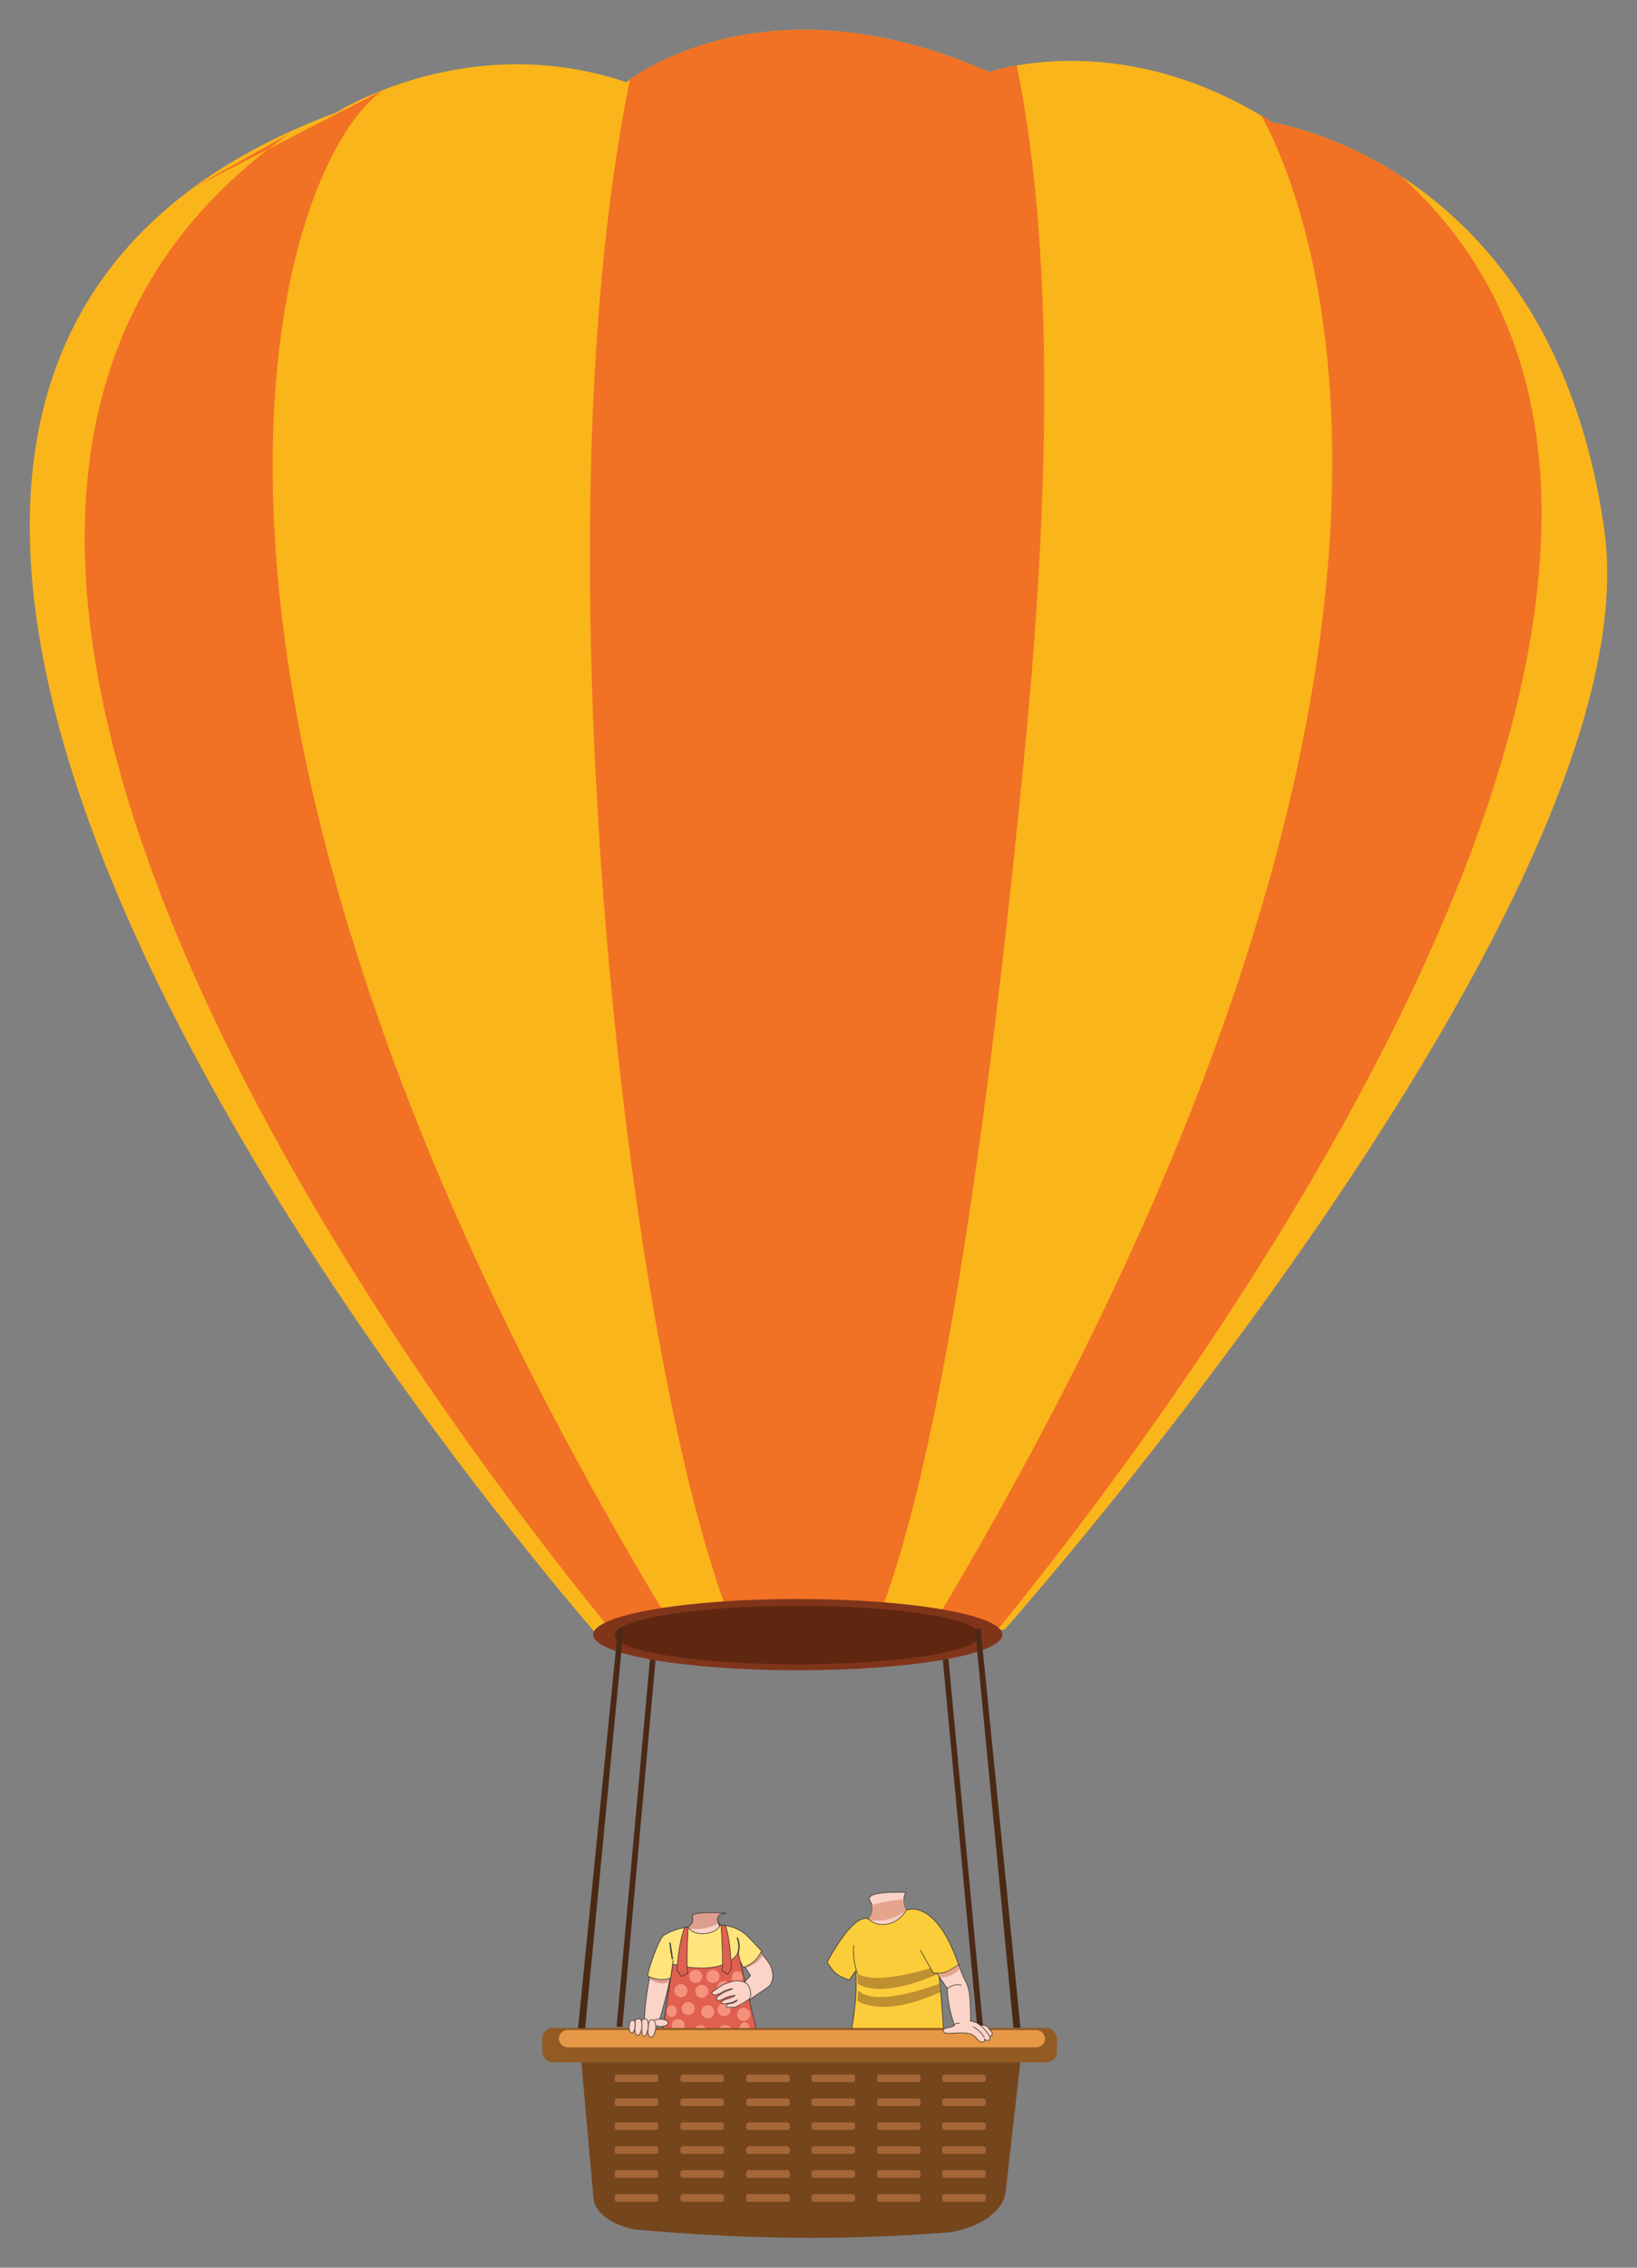 <svg id="Layer_1" data-name="Layer 1" xmlns="http://www.w3.org/2000/svg" viewBox="0 0 650 900"><rect x="0" y="0" width="650" height="900" fill="#808080" stroke="none"/><defs><style>.cls-1{fill:#4a2a15;}.cls-2,.cls-8{fill:#fad2c6;}.cls-10,.cls-2,.cls-21,.cls-22,.cls-4,.cls-6,.cls-8,.cls-9{stroke:#323232;stroke-miterlimit:10;}.cls-10,.cls-2,.cls-21,.cls-4,.cls-6,.cls-9{stroke-width:0.25px;}.cls-3{fill:#e4a58c;}.cls-4{fill:#fccd3a;}.cls-5{fill:#be9030;}.cls-6{fill:#fbd3c7;}.cls-7{fill:#dc9e8f;}.cls-22,.cls-8{stroke-width:0.5px;}.cls-9{fill:#ffe57b;}.cls-10{fill:#e0604f;}.cls-11{fill:#f5927d;}.cls-12{fill:#fab51b;}.cls-13{fill:#f17125;}.cls-14{fill:#80351b;}.cls-15{fill:#75451c;}.cls-16{fill:#a66638;}.cls-17{fill:#925b24;}.cls-18{fill:#e69847;}.cls-19{fill:#5f2710;}.cls-20{fill:#fff;}.cls-21,.cls-22{fill:none;}</style></defs><polygon class="cls-1" points="260.4 657.77 247.12 804.43 244.81 804.41 258.14 657.77 260.4 657.77"/><polygon class="cls-1" points="374.26 657.63 388.02 804.43 390.33 804.41 376.52 657.63 374.26 657.63"/><path class="cls-2" d="M351.88,768.31l-7.49-6.39.11-.11a6,6,0,0,0,1.66-5.79,6.3,6.3,0,0,0-.73-1.61c-2.63-4.24,14.24-3.32,14.24-3.32a6.49,6.49,0,0,0-.78,2.65,7.63,7.63,0,0,0,1,4.41,10.66,10.66,0,0,0,1.42,2C365.58,764.89,351.88,768.31,351.88,768.31Z"/><path class="cls-3" d="M359.88,758.15a18.05,18.05,0,0,1-15.38,3.66,6,6,0,0,0,1.66-5.79,83.39,83.39,0,0,1,12.73-2.28A7.63,7.63,0,0,0,359.88,758.15Z"/><path class="cls-4" d="M368.88,760.68c-.3.68,4.06,12.79,5.75,45.61l-37.11,2.55s3.32-15.73,2.22-26.59l-2.53,3.58-2.49-1a10.71,10.71,0,0,1-4.7-3.74l-1.6-2.27s10-19.49,16.29-17.24l1.14.8a7.88,7.88,0,0,0,4.8,1.45c2.61-.1,6.3-1.17,9.24-5.65.73-1.12,6.88,1.74,6.88,1.74Z"/><path class="cls-5" d="M371.49,780.47s-23.1,7.94-31.11,2.77l.2,4s7.61,6.74,31.75-3.78Z"/><path class="cls-5" d="M373.16,787.19S348,797.16,340.8,790l-.42,4s9.45,7.4,33-3.41Z"/><path class="cls-6" d="M304.7,788.83l-10.46,7.1-2.17-5.48L298,784.1,296.1,781l-.94-1.51,5.85-6.15,1.95,2.57,2.13,2.81C307.3,781.65,307.72,786.77,304.7,788.83Z"/><path class="cls-7" d="M302.88,776a10.72,10.72,0,0,1-6.62,4.93l-1.1-1.47,5.85-6.15Z"/><path class="cls-6" d="M266.59,782.41c-.18,1.13-.45,2.54-.79,4.12-.23,1.05-.48,2.17-.75,3.32-1.62,6.82-3.87,14.8-4.83,16-1.35,1.78-4.43-2.25-4.43-2.25a103.36,103.36,0,0,1,1.64-15.93c.14-.84.28-1.63.41-2.37.58-3.19,1.06-5.34,1.06-5.34S267.61,776.12,266.59,782.41Z"/><path class="cls-7" d="M266.59,782.41c-.18,1.13-.62,2.62-1,4.2-3,1.42-6-.17-7.65-1.18.58-3.2.92-5.43.92-5.43S267.61,776.12,266.59,782.41Z"/><path class="cls-8" d="M286.32,764.8c1.67,2.09-10.57,4.31-11,4.54s-2.78-2.25-2.78-2.25l.51-1.74.17-.55s2.59-1.46,1.76-3.9,12.08-1.55,12.08-1.55c-2.42.5-2.56,2.25-1.72,4A8.1,8.1,0,0,0,286.32,764.8Z"/><path class="cls-7" d="M285.22,763.42a19.74,19.74,0,0,1-12.13,1.93l.17-.55s2.59-1.46,1.76-3.9,12.08-1.55,12.08-1.55C284.68,759.85,284.38,761.69,285.22,763.42Z"/><path class="cls-9" d="M297.21,768.86l5.16,5.42h0a11.22,11.22,0,0,1-6.49,6.23l-.76.28-2.38-4.62,1.89,27.09A16,16,0,0,1,280,811c-11.15-.35-16.56-6.7-16.56-6.7s3.16-21.6,3.43-24.73a.53.53,0,0,0,0-.13c.28-3.63-.43-5.82-3.49-7.78v-.85c-.79-.5-.5-1.11.39-1.4l-.18-1.3a22.56,22.56,0,0,1,9.67-3.26h0s1.42,3,6.62,2.55S286,764,286,764l2.13.25A15.1,15.1,0,0,1,297.21,768.86Z"/><path class="cls-10" d="M267.19,779.36c-.19.34,20.14,5.7,25.92-4.45l7.19,30.66s-18.43,15.08-37.1-.74Z"/><path class="cls-10" d="M273.25,764.8s-.85,14.43-.23,18.34l-2.47,1.33-1.73-2.61s.36-9.63,3-16.87Z"/><path class="cls-10" d="M286.32,764s.87,12.32.44,18.15l2.27,1.45,1.32-2.2s-.05-10.49-2.27-17.15Z"/><path class="cls-9" d="M263.88,767.88c-2.39,1.3-6.65,14.55-6.67,16.18,0,.44,2.76,1.4,4.94,1.58a9.85,9.85,0,0,0,4.17-.7s.42-2.86,1-7.07"/><circle class="cls-11" cx="287.54" cy="797.59" r="2.59"/><circle class="cls-11" cx="287.44" cy="788.83" r="2.59"/><circle class="cls-11" cx="293.46" cy="793.34" r="2.59"/><circle class="cls-11" cx="270.37" cy="790.04" r="2.59"/><circle class="cls-11" cx="287.89" cy="806.22" r="2.59"/><circle class="cls-11" cx="278.12" cy="806.36" r="2.59"/><circle class="cls-11" cx="269.3" cy="803.92" r="2.59"/><circle class="cls-11" cx="295.25" cy="799.48" r="2.59"/><circle class="cls-11" cx="273.27" cy="797.14" r="2.59"/><circle class="cls-11" cx="281.02" cy="798.41" r="2.59"/><circle class="cls-11" cx="278.69" cy="790.3" r="2.59"/><circle class="cls-11" cx="283.09" cy="784.41" r="2.59"/><circle class="cls-11" cx="276.22" cy="784.42" r="2.59"/><ellipse class="cls-11" cx="292.74" cy="784.94" rx="2.59" ry="2.17" transform="translate(-500.97 1052.98) rotate(-88.21)"/><ellipse class="cls-11" cx="266.69" cy="798.2" rx="2.35" ry="1.97" transform="translate(-539.46 1039.8) rotate(-88.21)"/><ellipse class="cls-11" cx="295.69" cy="805.01" rx="2.35" ry="1.97" transform="translate(-518.17 1075.37) rotate(-88.21)"/><path class="cls-6" d="M289.43,793.17c-.92.25-3.05.63-2.92,1.86.05.51,2,.15,3.81-.17a14.42,14.42,0,0,0,2.4-1.09c.1.14-.61.76-1.67,1.21-.58.25-2.7-.08-2.74,1.48,0,.27,2.61.21,3.23.19,1,0,5.68-3,5.91-3.23,1-1,.69-3.63-.21-5.26-1.07-1.85-3.62-2.19-6-1.89a27.38,27.38,0,0,0-4.29,1.48c-3.1,2.08-4.66,2.93-4.2,3.49,1.1,1.35,3.57-.37,4.92-1.11a15.66,15.66,0,0,1,3.11-.91c.21.23-1.85.85-2.94,1.32-.87.45-3.81,2.24-3.43,2.78,1,1.43,2.05.16,4.44-.78a12.45,12.45,0,0,1,3-.61C291.73,792.24,291.18,792.42,289.43,793.17Z"/><path class="cls-12" d="M241.1,653.42l6.55-.29,23.37-1,22.43-.94L346,649l22.64-.94,27.45-1.17,2.78-.12S657.59,355.73,637,210.22C625.93,131.77,588.51,91,556.38,70l-.1-.07c-27.44-17.84-51-21.24-51-21.24A163.34,163.34,0,0,0,481.43,36h0c-33.84-14.54-62.74-12.65-77.69-10a73.09,73.09,0,0,0-10.93,2.65c-82.08-36.31-133.73-3.5-142.67,2.95-.93.68-1.4,1.06-1.4,1.06-37.08-12.56-70.38-6.2-91.53,1.16C142.34,39,133.48,44.68,133.48,44.68,111,53,92.25,63.12,76.6,74.56l0,0a.41.41,0,0,0-.09.1C-135.38,230.93,241.1,653.42,241.1,653.42Z"/><path class="cls-13" d="M234.24,220.9c0,168.19,27.95,359,59.21,430.31L346,649c25.64-58.91,45.79-194.9,61-352.19C419.39,169.23,415.5,83.43,403.72,26a73.09,73.09,0,0,0-10.93,2.65c-82.08-36.31-133.73-3.5-142.67,2.95C240.38,79.33,234.24,142.08,234.24,220.9Z"/><path class="cls-13" d="M247.65,653.13l23.37-1C42.28,279.42,108,66,152.33,35.62L76.6,74.56l0,0S115,52.91,115,52.94C-105.35,207.55,184.75,577.15,247.65,653.13Z"/><path class="cls-13" d="M368.65,648l27.45-1.17C467.78,558.9,723.68,221,556.38,70l-.1-.07c-27.44-17.84-51-21.24-51-21.24-8.15-5.22,3.37.6-4.36-2.71C528.27,96.23,586.53,286.66,368.65,648Z"/><ellipse class="cls-14" cx="316.77" cy="648.76" rx="81.24" ry="14.15"/><path class="cls-15" d="M252.1,884.82h0c42.39,3.78,80.45,4.61,125,1.15h0c12.45-2.07,21.34-8.5,22.2-16.07l5.93-52.18H230.78l4.86,54.61C236.15,878.1,242.71,883.07,252.1,884.82Z"/><rect class="cls-16" x="374.13" y="823.32" width="17.3" height="3.03" rx="0.92" transform="translate(765.55 1649.67) rotate(-180)"/><rect class="cls-16" x="374.13" y="832.82" width="17.3" height="3.03" rx="0.92" transform="translate(765.55 1668.67) rotate(180)"/><rect class="cls-16" x="374.13" y="842.32" width="17.3" height="3.03" rx="0.92" transform="translate(765.55 1687.66) rotate(-180)"/><rect class="cls-16" x="374.13" y="851.81" width="17.3" height="3.03" rx="0.92" transform="translate(765.55 1706.66) rotate(180)"/><rect class="cls-16" x="374.13" y="861.31" width="17.3" height="3.03" rx="0.92" transform="translate(765.55 1725.65) rotate(180)"/><rect class="cls-16" x="374.13" y="870.81" width="17.3" height="3.03" rx="0.92" transform="translate(765.55 1744.65) rotate(180)"/><rect class="cls-16" x="348.18" y="823.32" width="17.3" height="3.03" rx="0.92" transform="translate(713.67 1649.67) rotate(-180)"/><rect class="cls-16" x="348.18" y="832.82" width="17.3" height="3.03" rx="0.92" transform="translate(713.67 1668.67) rotate(180)"/><rect class="cls-16" x="348.18" y="842.32" width="17.3" height="3.03" rx="0.92" transform="translate(713.67 1687.66) rotate(-180)"/><rect class="cls-16" x="348.18" y="851.81" width="17.3" height="3.03" rx="0.92" transform="translate(713.67 1706.66) rotate(-180)"/><rect class="cls-16" x="348.18" y="861.31" width="17.3" height="3.03" rx="0.92" transform="translate(713.67 1725.65) rotate(180)"/><rect class="cls-16" x="348.18" y="870.81" width="17.3" height="3.03" rx="0.92" transform="translate(713.67 1744.65) rotate(180)"/><rect class="cls-16" x="322.24" y="823.32" width="17.3" height="3.03" rx="0.92" transform="translate(661.78 1649.67) rotate(180)"/><rect class="cls-16" x="322.24" y="832.82" width="17.3" height="3.03" rx="0.92" transform="translate(661.78 1668.67) rotate(-180)"/><rect class="cls-16" x="322.24" y="842.32" width="17.3" height="3.03" rx="0.92" transform="translate(661.78 1687.66) rotate(-180)"/><rect class="cls-16" x="322.24" y="851.81" width="17.3" height="3.03" rx="0.92" transform="translate(661.78 1706.66) rotate(-180)"/><rect class="cls-16" x="322.24" y="861.31" width="17.3" height="3.03" rx="0.92" transform="translate(661.78 1725.65) rotate(-180)"/><rect class="cls-16" x="322.24" y="870.81" width="17.3" height="3.03" rx="0.92" transform="translate(661.78 1744.65) rotate(180)"/><rect class="cls-16" x="296.3" y="823.32" width="17.3" height="3.03" rx="0.92" transform="translate(609.89 1649.67) rotate(-180)"/><rect class="cls-16" x="296.3" y="832.82" width="17.3" height="3.03" rx="0.92" transform="translate(609.89 1668.67) rotate(180)"/><rect class="cls-16" x="296.3" y="842.32" width="17.3" height="3.03" rx="0.92" transform="translate(609.89 1687.66) rotate(180)"/><rect class="cls-16" x="296.3" y="851.81" width="17.3" height="3.03" rx="0.92" transform="translate(609.89 1706.66) rotate(180)"/><rect class="cls-16" x="296.3" y="861.31" width="17.3" height="3.03" rx="0.92" transform="translate(609.89 1725.65) rotate(180)"/><rect class="cls-16" x="296.3" y="870.81" width="17.3" height="3.03" rx="0.92" transform="translate(609.89 1744.65) rotate(-180)"/><rect class="cls-16" x="270.19" y="823.32" width="17.3" height="3.03" rx="0.92" transform="translate(557.67 1649.67) rotate(180)"/><rect class="cls-16" x="270.19" y="832.82" width="17.3" height="3.03" rx="0.92" transform="translate(557.67 1668.67) rotate(180)"/><rect class="cls-16" x="270.19" y="842.32" width="17.3" height="3.03" rx="0.92" transform="translate(557.67 1687.66) rotate(180)"/><rect class="cls-16" x="270.19" y="851.81" width="17.3" height="3.03" rx="0.92" transform="translate(557.67 1706.66) rotate(-180)"/><rect class="cls-16" x="270.19" y="861.31" width="17.3" height="3.03" rx="0.92" transform="translate(557.67 1725.65) rotate(-180)"/><rect class="cls-16" x="270.19" y="870.81" width="17.3" height="3.03" rx="0.92" transform="translate(557.67 1744.65) rotate(180)"/><rect class="cls-16" x="244.08" y="823.32" width="17.3" height="3.03" rx="0.92" transform="translate(505.45 1649.67) rotate(-180)"/><rect class="cls-16" x="244.08" y="832.82" width="17.3" height="3.03" rx="0.92" transform="translate(505.45 1668.67) rotate(180)"/><rect class="cls-16" x="244.08" y="842.32" width="17.3" height="3.03" rx="0.92" transform="translate(505.45 1687.66) rotate(180)"/><rect class="cls-16" x="244.08" y="851.81" width="17.3" height="3.03" rx="0.92" transform="translate(505.45 1706.66) rotate(-180)"/><rect class="cls-16" x="244.08" y="861.31" width="17.3" height="3.03" rx="0.92" transform="translate(505.45 1725.65) rotate(-180)"/><rect class="cls-16" x="244.08" y="870.81" width="17.3" height="3.03" rx="0.92" transform="translate(505.45 1744.65) rotate(180)"/><rect class="cls-17" x="215.3" y="804.85" width="204.37" height="13.63" rx="4.15" transform="translate(634.97 1623.34) rotate(-180)"/><rect class="cls-18" x="221.88" y="805.7" width="193.09" height="6.82" rx="3.41" transform="translate(636.85 1618.21) rotate(-180)"/><ellipse class="cls-19" cx="316.67" cy="648.92" rx="72.62" ry="11.61"/><path class="cls-4" d="M359.89,758.17c1.38-.84,12.21-3.29,20.75,21.63l-.83.66s-3.73,3-7.74,2.7l-1.45-.1-5.3-9.24"/><ellipse class="cls-6" cx="262.15" cy="803.96" rx="1.46" ry="3.08" transform="matrix(0.03, -1, 1, 0.03, -549.61, 1040.83)"/><ellipse class="cls-20" cx="256.77" cy="803.69" rx="0.35" ry="2.73" transform="translate(-572.48 959.22) rotate(-82.9)"/><path class="cls-6" d="M259.25,801.66c-1.81-.45-1.69,1.36-1.93,3.27s.24,3.53,1.07,3.63,1.69-1.36,1.92-3.26S260.05,801.86,259.25,801.66Z"/><path class="cls-6" d="M256.53,801.32c-2.71-.25-1.41,1.38-1.65,3.26s.13,3.48.8,3.57,1.41-1.38,1.65-3.26S257.21,801.39,256.53,801.32Z"/><path class="cls-6" d="M253.92,801.23c-2.54,0-1.54,1.3-1.77,3.12s.2,3.37.95,3.47,1.54-1.31,1.77-3.13S254.67,801.24,253.92,801.23Z"/><path class="cls-6" d="M251.5,801.83c-1.39-.22-1.53.94-1.71,2.35s.55,2.68,1.07,2.75,1.1-1,1.27-2.43S252.1,801.92,251.5,801.83Z"/><polygon class="cls-1" points="247.58 646.57 232.34 804.95 229.52 804.95 245.36 646.57 247.58 646.57"/><polygon class="cls-1" points="387.15 646.4 402.4 804.78 405.21 804.78 389.38 646.4 387.15 646.4"/><path class="cls-21" d="M340.58,783.58A26.59,26.59,0,0,1,339,772"/><path class="cls-6" d="M391.83,807.68a1.36,1.36,0,0,0,1.57.37,1.1,1.1,0,0,0,.48-1.48,3.47,3.47,0,0,0-.56-.59c-.44-.46-.68-1.1-1.14-1.54a2.68,2.68,0,0,0-1.71-.66,8.27,8.27,0,0,0-1.86.19,3.44,3.44,0,0,0,1.44,3.22A4.07,4.07,0,0,0,391.83,807.68Z"/><path class="cls-6" d="M392.58,809.74a1.66,1.66,0,0,1-1.65-.43c.07.65-.12,1.31-1.26,1.08-2.07-.42-1.82-3-5.74-3.45s-8.88.78-9.3-.65,1.77-1.53,2-1.58,2.18-.42,2.28-.9-2.54-6.38-2.75-14.49c0,0,0-.2-.4-.69-.19-.22-1.54-2.34-2.7-4a16.58,16.58,0,0,1-1-1.52,7.11,7.11,0,0,0,4.12-.7,45.72,45.72,0,0,0,4.45-2.66s.22.62.55,1.46c.57,1.48,1.43,3.67,1.83,4.37a15.09,15.09,0,0,1,1.74,4.62c.71,3.77.64,11.61.64,11.61s-1.17,0,1.63.71S394.76,809.41,392.58,809.74Z"/><path class="cls-3" d="M381.07,781.39a9.34,9.34,0,0,1-7.79,3.3c-.53-.74-.86-1.2-.95-1.38a8.94,8.94,0,0,0,4.24-.94,30.28,30.28,0,0,0,4-2.34S380.75,780.55,381.07,781.39Z"/><path class="cls-21" d="M378.5,804.14c.46-1.16,1.71-1.22,2.62-1.15"/><path class="cls-21" d="M390.85,808.62a11.24,11.24,0,0,0-4.53-4.25"/><path class="cls-21" d="M376.07,789.32a6.47,6.47,0,0,1,5.77-1.41"/><path class="cls-22" d="M292.92,775.44a8.61,8.61,0,0,0-.21-6.41"/><path class="cls-22" d="M267,777.55,266,771"/></svg>